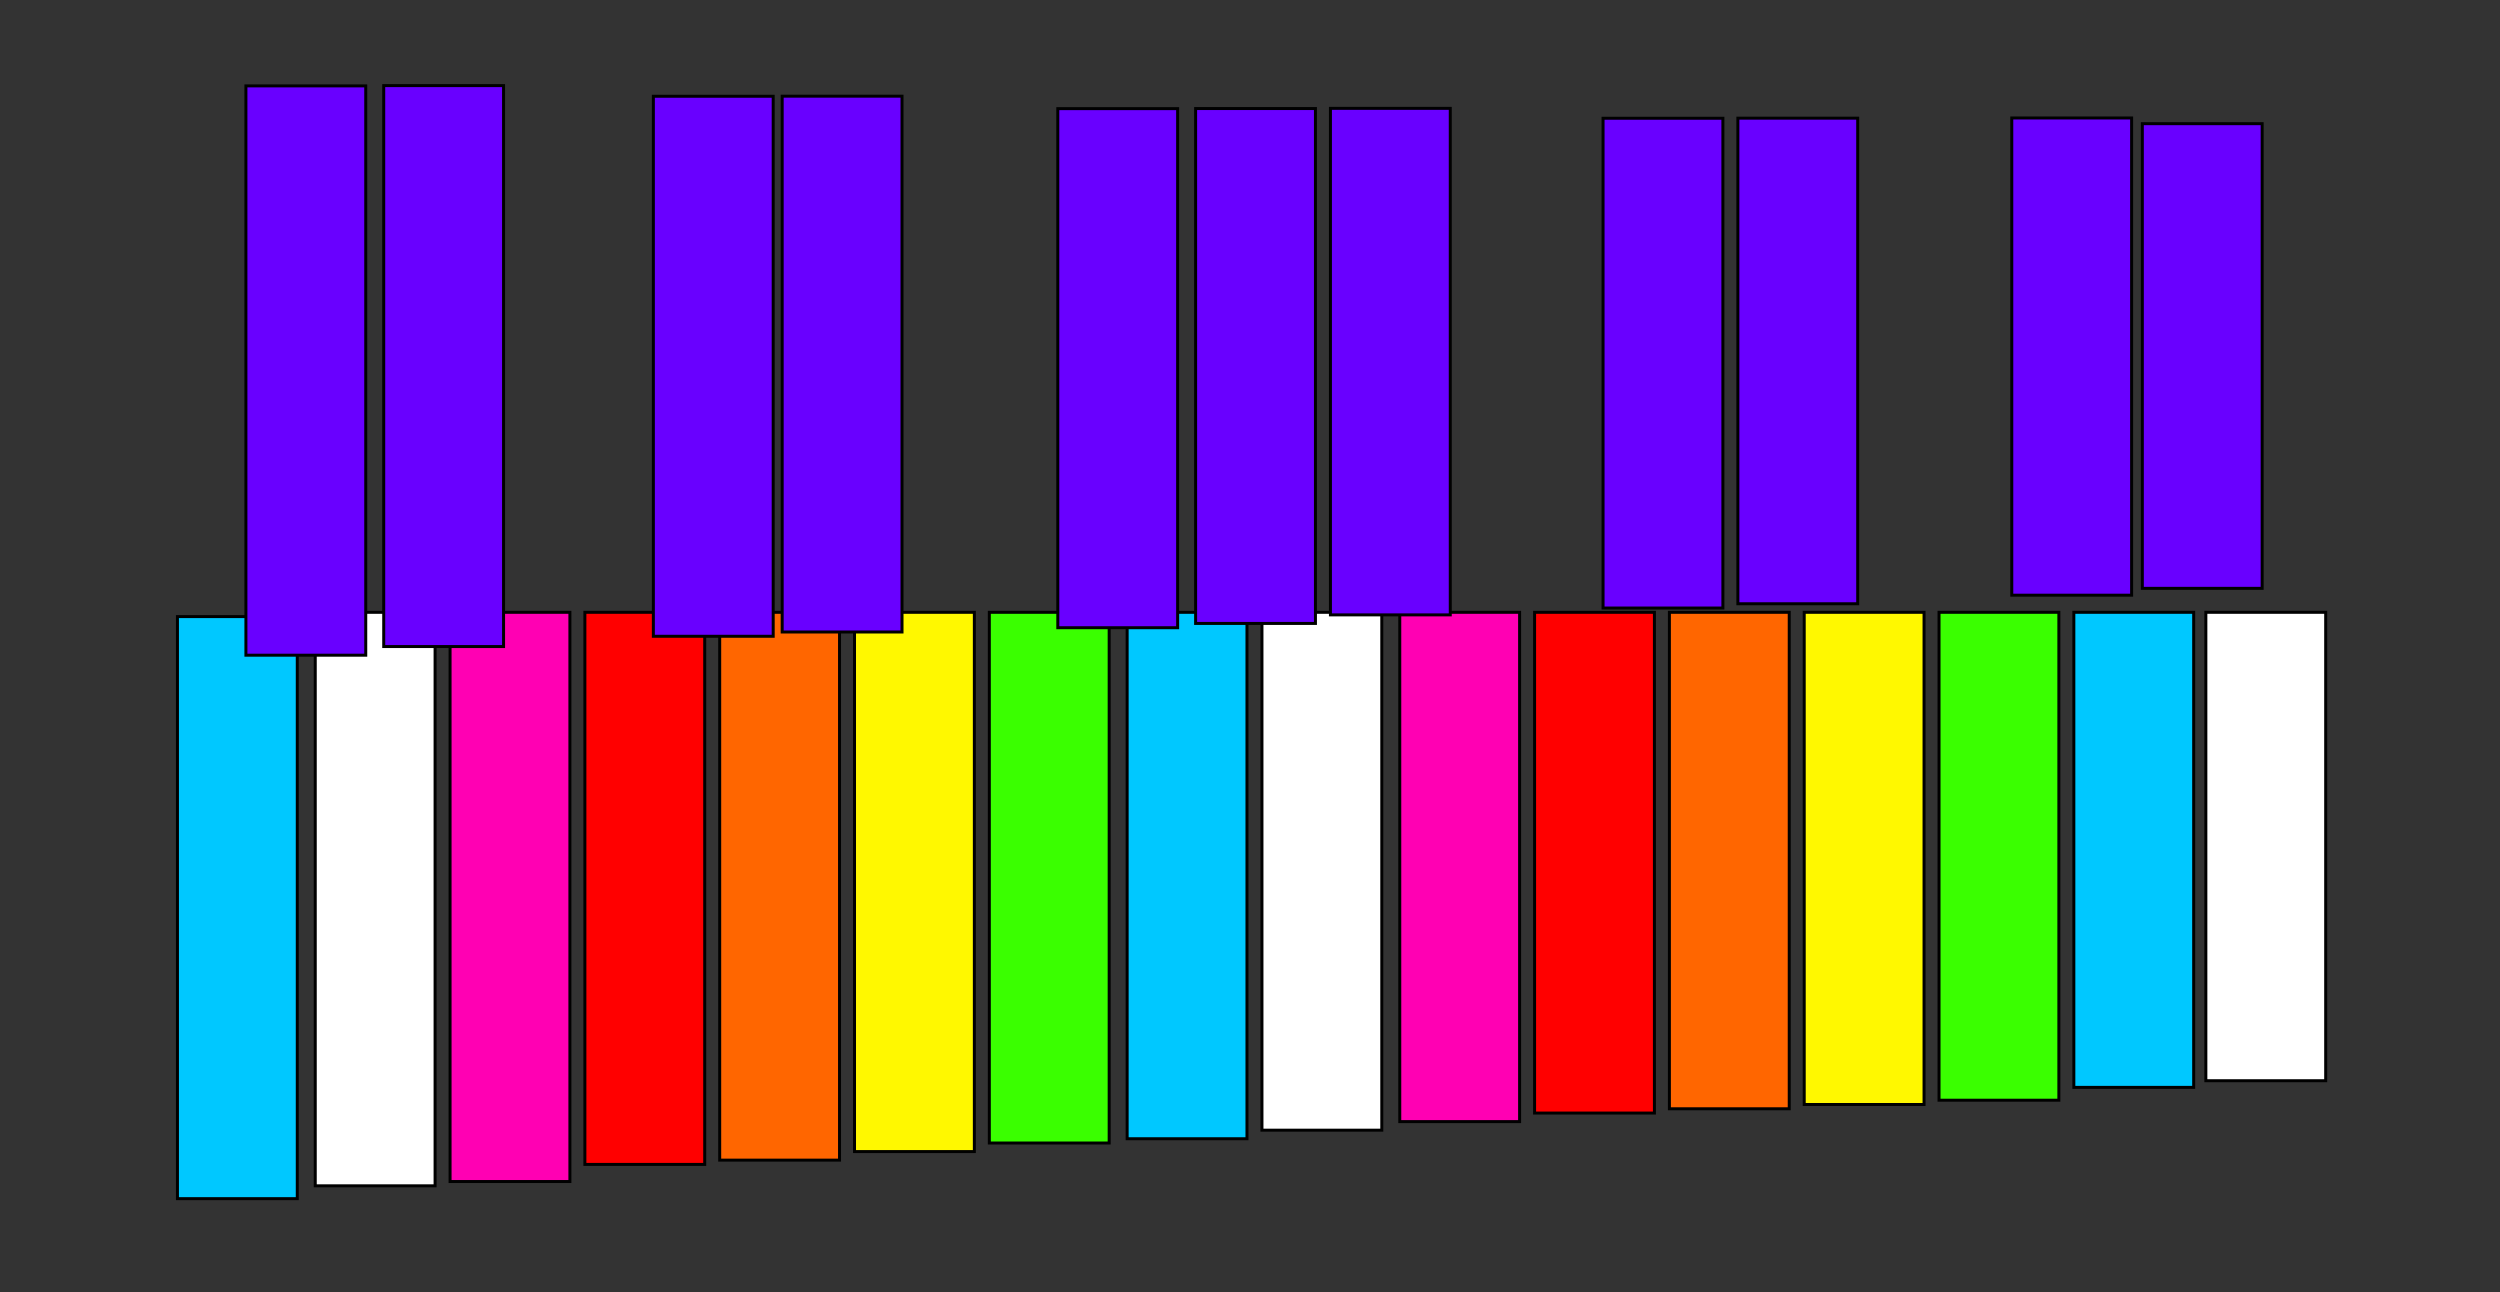 <svg version="1.1" xmlns="http://www.w3.org/2000/svg" xmlns:xlink="http://www.w3.org/1999/xlink" width="417.236" height="215.659" viewBox="0,0,417.236,215.659"><rect x="0" y="0" width="417.236" height="215.659" fill="#333333" stroke="none"/><g transform="translate(-31.121,-72.832)"><g data-paper-data="{&quot;isPaintingLayer&quot;:true}" fill-rule="nonzero" stroke="#000000" stroke-linecap="butt" stroke-linejoin="miter" stroke-miterlimit="10" stroke-dasharray="" stroke-dashoffset="0" style="mix-blend-mode: normal"><path d="M448.357,261.169c0,-60.57 -1.225,-109.953 -1.123,-160.191c0.064,-31.552 -17.077,-26.255 -28.409,-26.643c0,0 -356.938,-1.483 -367.575,-1.502c-10,-0.008 -19.724,5.516 -20.127,19.562c-0.029,1.006 0.327,133.656 0.452,171.823c0.032,9.867 8.68,23.833 23.615,24.022c14.926,0.189 285.237,0.358 366.505,0.168c24.552,-0.297 26.662,-9.175 26.662,-27.239z" fill-opacity="0.008" fill="#000000" stroke-width="0"/><path d="M60.734,272.881v-97.143h20v97.143z" fill="#00c8ff" stroke-width="0.5"/><path d="M83.734,270.738v-95.714h20v95.714z" fill="#ffffff" stroke-width="0.5"/><path d="M106.234,270.023v-95h20v95z" fill="#ff00b3" stroke-width="0.5"/><path d="M128.734,267.166v-92.143h20v92.143z" fill="#ff0000" stroke-width="0.5"/><path d="M151.234,266.452v-91.429h20v91.429z" fill="#ff6600" stroke-width="0.5"/><path d="M173.734,265.023v-90h20v90z" fill="#fff800" stroke-width="0.5"/><path d="M196.234,263.595v-88.571h20v88.571z" fill="#3aff00" stroke-width="0.5"/><path d="M219.234,262.881v-87.857h20v87.857z" fill="#00c8ff" stroke-width="0.5"/><path d="M264.734,260.023v-85h20v85z" fill="#ff00b3" stroke-width="0.5"/><path d="M287.234,258.595v-83.571h20v83.571z" fill="#ff0000" stroke-width="0.5"/><path d="M309.734,257.881v-82.857h20v82.857z" fill="#ff6600" stroke-width="0.5"/><path d="M332.234,257.166v-82.143h20v82.143z" fill="#fff800" stroke-width="0.5"/><path d="M354.734,256.452v-81.429h20v81.429z" fill="#3aff00" stroke-width="0.5"/><path d="M377.234,254.309v-79.286h20v79.286z" fill="#00c8ff" stroke-width="0.5"/><path d="M399.266,253.198v-78.175h20v78.175z" fill="#ffffff" stroke-width="0.5"/><path d="M241.734,261.452v-86.429h20v86.429z" fill="#ffffff" stroke-width="0.5"/><path d="M92.162,87.166v95.016h-20v-95.016z" data-paper-data="{&quot;index&quot;:null}" fill="#6900ff" stroke-width="0.5"/><path d="M115.162,87.119v93.618h-20v-93.618z" data-paper-data="{&quot;index&quot;:null}" fill="#6900ff" stroke-width="0.5"/><path d="M160.162,88.898v90.125h-20v-90.125z" data-paper-data="{&quot;index&quot;:null}" fill="#6900ff" stroke-width="0.5"/><path d="M181.662,88.883v89.426h-20v-89.426z" data-paper-data="{&quot;index&quot;:null}" fill="#6900ff" stroke-width="0.5"/><path d="M227.662,90.963v86.632h-20v-86.632z" data-paper-data="{&quot;index&quot;:null}" fill="#6900ff" stroke-width="0.5"/><path d="M250.662,90.947v85.933h-20v-85.933z" data-paper-data="{&quot;index&quot;:null}" fill="#6900ff" stroke-width="0.5"/><path d="M318.662,92.568v81.741h-20v-81.741z" data-paper-data="{&quot;index&quot;:null}" fill="#6900ff" stroke-width="0.5"/><path d="M341.162,92.552v81.043h-20v-81.043z" data-paper-data="{&quot;index&quot;:null}" fill="#6900ff" stroke-width="0.5"/><path d="M386.876,92.521v79.645h-20v-79.645z" data-paper-data="{&quot;index&quot;:null}" fill="#6900ff" stroke-width="0.5"/><path d="M408.662,93.474v77.55h-20v-77.55z" data-paper-data="{&quot;index&quot;:null}" fill="#6900ff" stroke-width="0.5"/><path d="M273.162,90.916v84.536h-20v-84.536z" data-paper-data="{&quot;index&quot;:null}" fill="#6900ff" stroke-width="0.5"/></g></g></svg>
